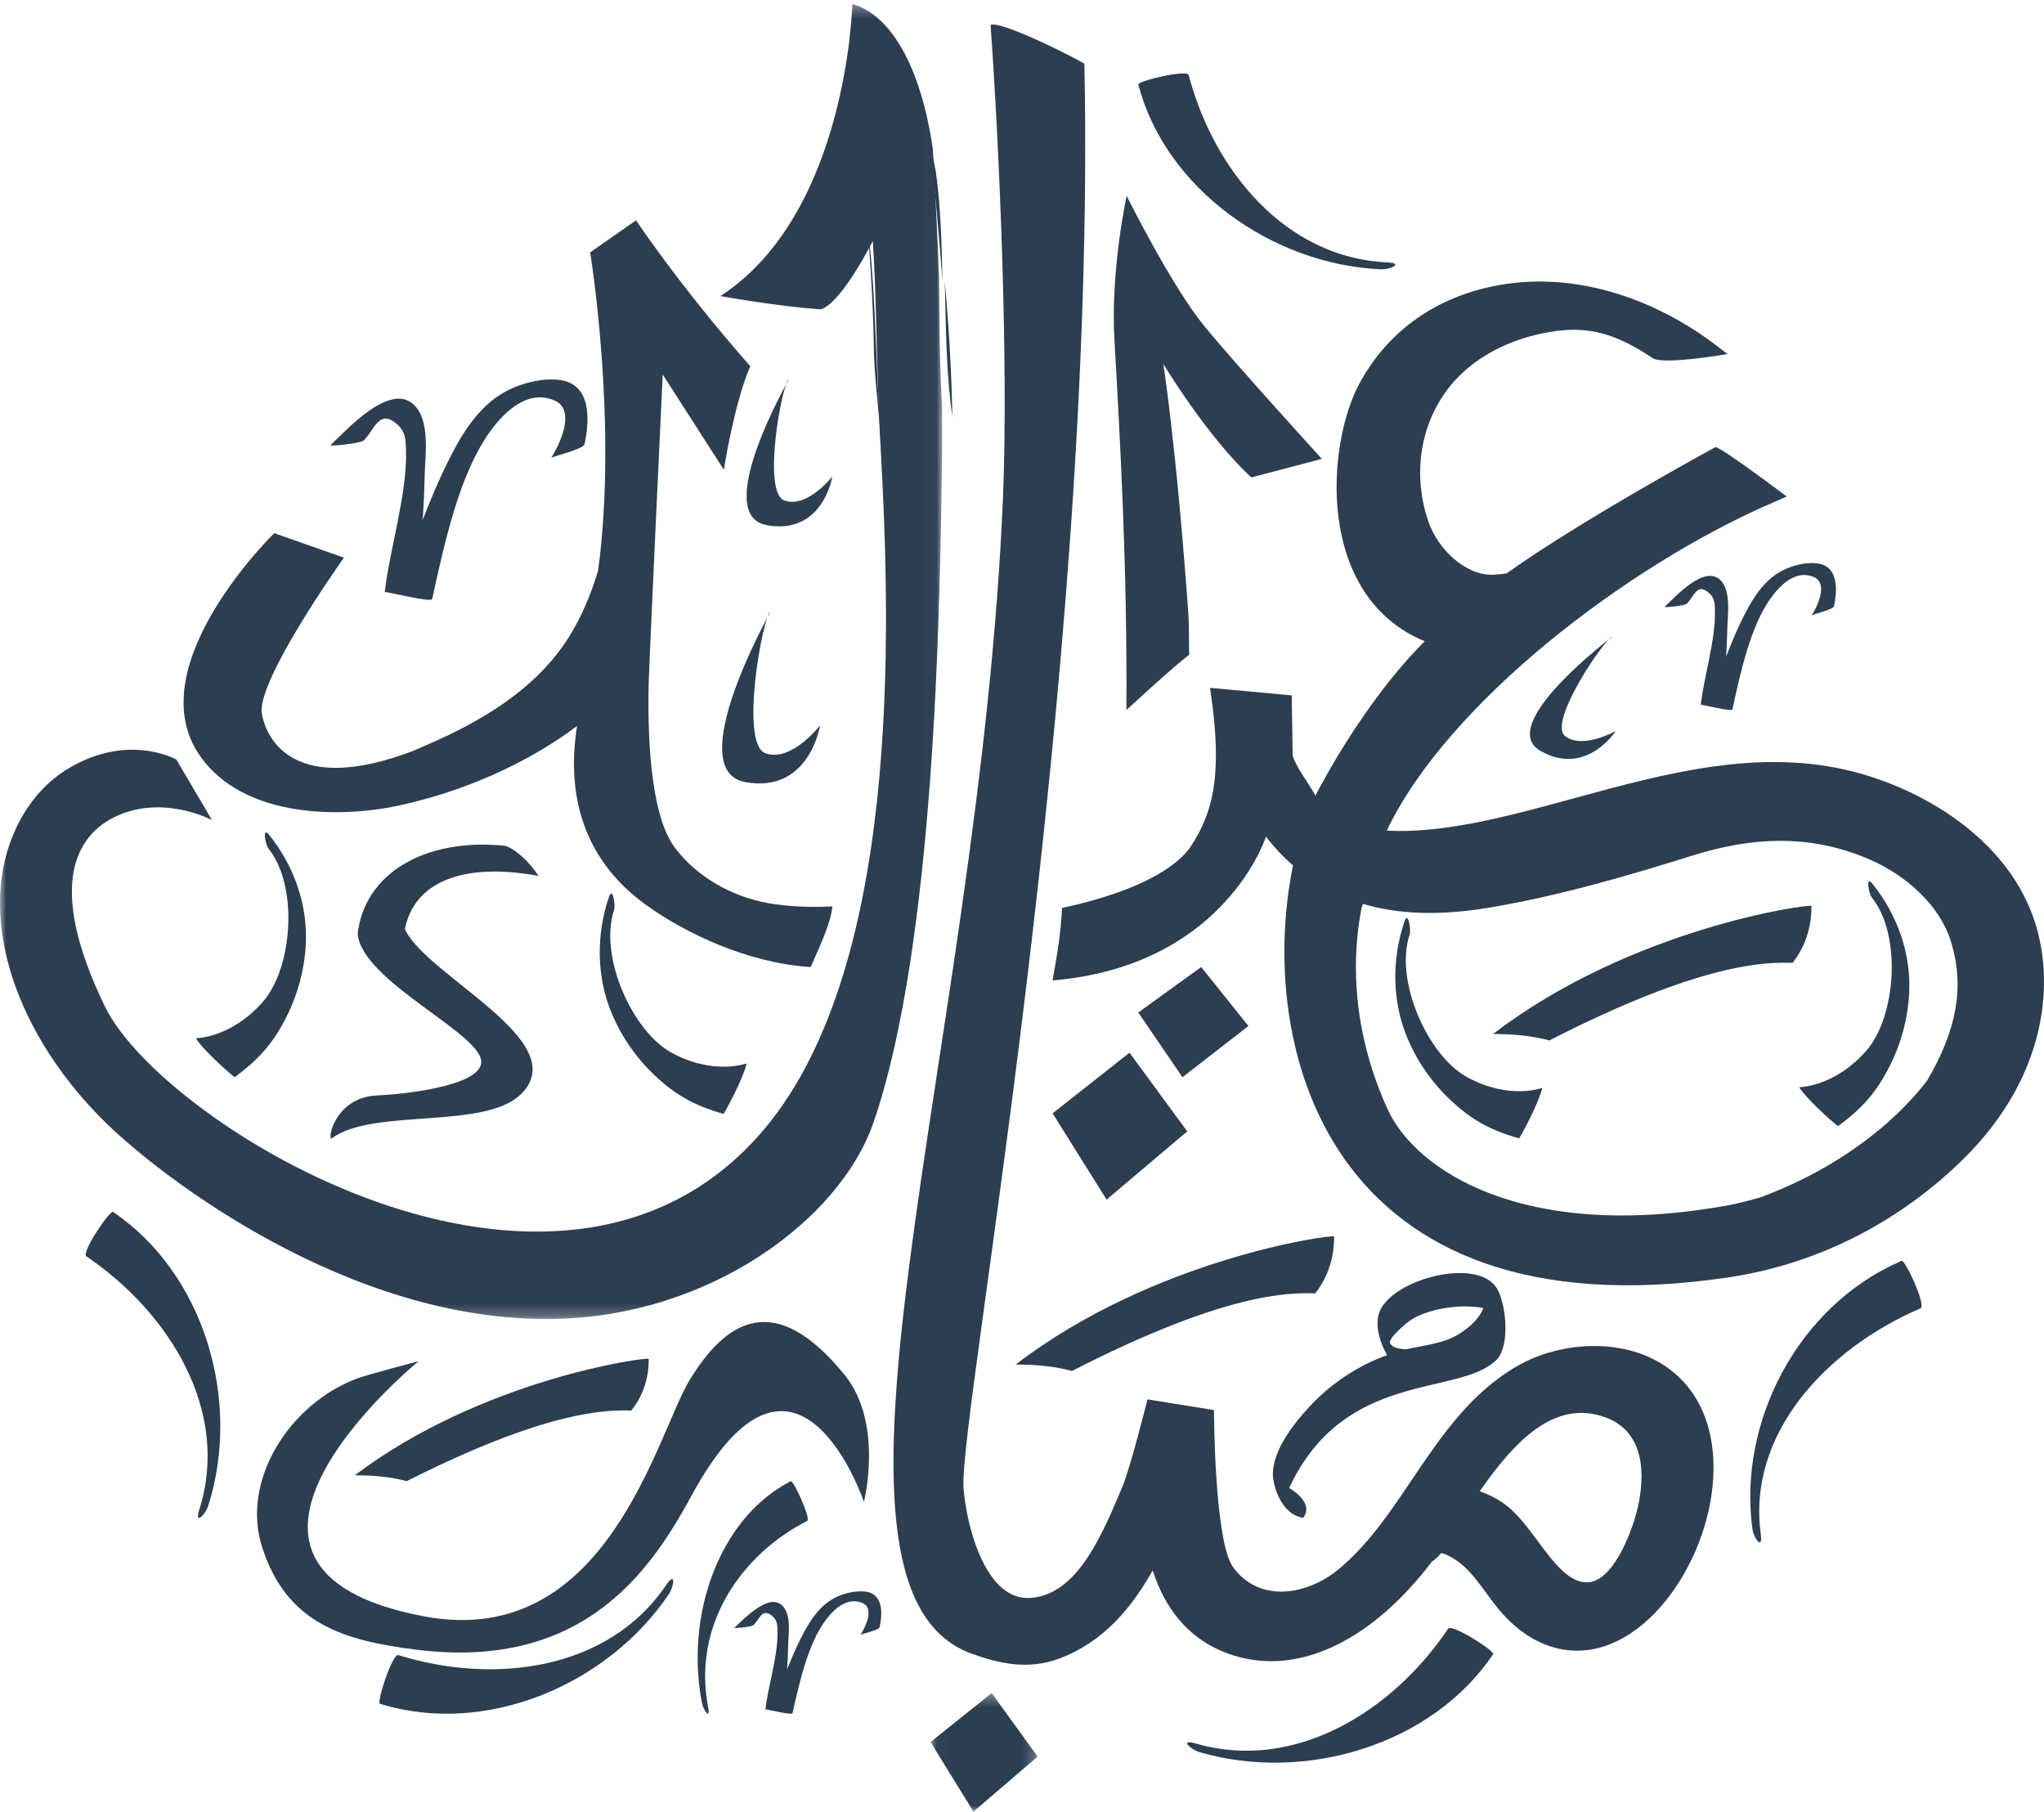 <?xml version="1.0" encoding="UTF-8"?>
<svg width="167px" height="148px" viewBox="0 0 167 148" version="1.1" xmlns="http://www.w3.org/2000/svg" xmlns:xlink="http://www.w3.org/1999/xlink">
    <!-- Generator: sketchtool 52.6 (67491) - http://www.bohemiancoding.com/sketch -->
    <title>51D5FE5E-A1CF-449F-AD18-57163BBBD88D</title>
    <desc>Created with sketchtool.</desc>
    <defs>
        <polygon id="path-1" points="0 0.328 76.975 0.328 76.975 107.756 0 107.756"></polygon>
        <polygon id="path-3" points="0.026 0.313 8.776 0.313 8.776 10 0.026 10"></polygon>
    </defs>
    <g id="Page-1" stroke="none" stroke-width="1" fill="none" fill-rule="evenodd">
        <g id="hari-idul-fitri" transform="translate(-349, -210)">
            <g id="Group-73" transform="translate(349, 210)">
                <path d="M68,74.04 C65.872,74.189 63.769,73.964 62.784,73.785 C59.645,73.216 56.849,71.55 55.114,69.216 C53.342,66.831 52.878,61.306 52.996,55.934 C53.037,54.059 54.145,30.595 54.145,30.595 L59.137,38.371 C59.137,38.371 60.026,32.777 61.302,29.919 C55.521,23.353 51.966,18 51.966,18 L48.217,20.617 C48.217,20.617 50.498,34.497 48.869,46.604 C48.251,48.677 47.476,50.446 46.5,52.01 C44.231,55.647 40.438,58.501 34.564,60.991 C34.294,61.105 34.014,61.243 33.71,61.359 C24.195,64.974 21.79,60.547 21.396,58.317 C20.919,55.62 28.099,45.558 28.099,45.558 L22.41,43.556 C22.41,43.556 11.536,54.12 16.133,61.437 C17.624,63.809 20.263,65.4 23.766,66.036 C26.428,66.519 29.625,66.44 32.537,65.817 C37.938,64.662 43.193,62.298 47.149,59.303 C46.161,65.475 48.057,70.481 52.688,73.858 C55.986,76.262 61.164,78.696 66.234,79 C67.103,77.028 67.908,75.32 68,74.04" id="Fill-1" fill="#2C3E50"></path>
                <path d="M133.751,123.391 C133.225,125.478 131.663,129.379 129.549,129.269 C128.082,129.183 126.899,127.592 125.646,125.906 C124.744,124.693 123.811,123.438 122.687,122.705 C122.125,122.338 121.522,122.041 120.9,121.821 C123.684,117.834 126.991,114.219 131.219,115.808 C134.882,117.184 134.21,121.57 133.751,123.391 M139.609,116.736 C138.897,114.04 137.233,112.022 134.797,110.898 C131.591,109.42 127.222,109.709 123.926,111.618 C120.113,113.827 117.697,117.411 115.36,120.878 C113.514,123.616 111.77,126.203 109.386,128.183 C106.816,130.318 102.917,130.992 100.753,128.039 C99.2,125.921 99.185,115.194 99.185,115.194 L93.751,114.318 C93.751,114.318 92.356,119.913 91.7,121.468 C90.046,125.391 88.173,129.837 84.686,130.48 C83.631,130.676 82.717,130.437 81.898,129.753 C80.052,128.212 78.975,124.542 78.726,121.588 C78.256,116.028 89.643,55.967 88.596,5.193 C85.657,3.572 81.367,1.668 80.934,2.049 C81.656,12.102 82.405,29.651 81.946,40.648 C80.075,85.549 64.491,129.7 79.381,135.092 C81.717,135.938 84.06,136.425 86.535,135.497 C90.182,134.131 92.438,131.36 94.177,128.295 C95.205,131.461 97.041,133.648 99.655,134.812 C101.081,135.447 102.567,135.74 104.08,135.706 C108.449,135.606 113.034,132.778 116.982,127.582 C117.268,127.393 117.518,127.16 117.728,126.887 C118.047,126.886 118.908,127.333 119.567,127.921 C120.244,128.525 120.811,129.295 121.41,130.11 C121.782,130.615 122.166,131.138 122.585,131.627 C125.014,134.465 128.151,135.495 131.191,134.452 C137.027,132.451 141.354,123.345 139.609,116.736" id="Fill-3" fill="#2C3E50"></path>
                <path d="M157.45,88.28 C154.729,91.811 151.181,94.207 148.678,95.596 C147.166,96.436 145.543,97.18 143.856,97.807 C142.959,98.066 142.035,98.315 141.096,98.483 C124.408,101.483 115.65,95.574 113.382,90.643 C111.044,85.558 110.154,79.768 111.245,74.157 C111.282,74.052 111.319,73.946 111.358,73.839 C114.306,74.719 117.713,74.816 121.735,74.138 C127.647,73.141 133.395,71.419 138.32,69.882 C143.043,68.407 147.836,68.069 152.785,70.226 C155.697,71.495 158.416,73.895 159.353,76.788 C160.584,80.587 159.841,84.212 157.45,88.28 M166.126,74.941 C163.781,68.356 157.008,64.479 151.452,63.046 C143.791,61.069 136.09,63.171 128.642,65.203 C127.81,65.43 126.984,65.655 126.164,65.873 C123.113,66.684 117.682,68.124 113.301,67.855 C118.25,57.472 132.901,46.234 144.775,41.087 L145.983,40.563 C145.983,40.563 140.444,36.389 140.141,36.533 C140.141,36.533 129.173,42.495 123.093,46.843 C122.726,46.9 122.362,46.935 122.004,46.95 C119.697,47.044 117.468,44.802 116.725,42.671 C115.159,38.18 116.291,33.343 119.608,30.348 C121.388,28.74 123.771,27.63 126.493,27.14 C129.855,26.535 132.13,27.33 135.042,29.266 C135.892,29.831 141.136,28.924 141.136,28.924 L140.502,28.431 C134.974,24.127 128.177,22.074 121.919,23.398 C117.041,24.428 113.277,27.203 111.021,31.419 C109.374,34.498 108.143,41.26 110.561,46.656 C111.771,49.355 113.772,51.309 116.406,52.387 C113.405,55.352 110.091,60.009 107.47,65.001 C106.97,64.032 105.897,62.706 105.612,61.722 L105.539,56.806 L98.861,56.194 L98.938,56.729 C99.903,63.388 99.07,66.444 97.295,69.139 C96.329,70.606 93.499,72.724 86.775,74.176 C86.635,76.56 86.419,77.652 86,80.097 C99.562,78.944 103.157,69.152 103.435,68.341 C104.08,69.196 104.819,69.984 105.645,70.699 C102.637,85.265 108.268,109.202 141.144,104.366 C148.827,103.235 155.45,99.581 160.437,94.66 C167.371,87.814 167.922,79.985 166.126,74.941" id="Fill-5" fill="#2C3E50"></path>
                <path d="M77,23 C76.74,19.346 76.399,15.668 76,12 C76.178,12.641 76.329,13.307 76.456,13.996 C76.848,16.745 76.943,19.846 77,23" id="Fill-7" fill="#2C3E50"></path>
                <path d="M77.508,33.653 C77.499,33.66 77.499,33.66 77.492,33.669 L77.492,33.331 C77.492,33.435 77.499,33.548 77.508,33.653" id="Fill-9" fill="#2C3E50"></path>
                <g id="Group-13">
                    <mask id="mask-2" fill="white">
                        <use xlink:href="#path-1"></use>
                    </mask>
                    <g id="Clip-12"></g>
                    <path d="M76.94,39.46 C76.776,49.103 76.431,77.121 71.346,91.754 C68.617,99.615 58.025,107.538 45.209,107.752 C28.404,108.026 13.02,95.993 8.705,91.783 C2.75,85.966 -0.486,78.714 0.059,72.378 C0.401,68.423 2.363,64.768 5.457,62.862 C10.435,59.787 14.409,62.052 14.409,62.052 L17.319,66.994 C17.319,66.994 13.02,64.694 9.008,66.933 C6.633,68.258 3.542,71.923 8.595,82.266 C13.3,91.899 45.322,111.636 62.059,92.689 C73.634,79.592 72.789,51.664 71.952,36.621 C71.949,36.573 71.946,36.527 71.946,36.482 C71.926,36.137 71.907,35.789 71.887,35.44 C71.62,30.195 71.63,24.449 71.311,19.697 C71.298,19.72 71.288,19.739 71.275,19.762 C68.249,25.501 66.957,25.268 66.957,25.268 C63.313,24.998 58.859,24.188 58.859,24.188 C69.251,17.436 69.638,0.328 69.638,0.328 C72.722,1.186 75.213,5.332 76.205,12.107 C76.209,12.119 76.212,12.132 76.212,12.145 C76.415,15.648 76.589,19.162 76.721,22.652 C76.76,26.249 76.766,29.917 76.969,33.182 L76.969,33.317 C76.982,35.386 76.976,37.437 76.94,39.46" id="Fill-11" fill="#2C3E50" mask="url(#mask-2)"></path>
                </g>
                <path d="M72,36 C71.689,32.757 71.421,30.197 71.4,28.636 C71.363,25.905 71.216,23.02 71,20.065 C71.021,20.042 71.037,20.023 71.058,20 C71.579,24.829 71.564,30.669 72,36" id="Fill-14" fill="#2C3E50"></path>
                <path d="M76.508,12.552 C76.508,12.52 76.5,12.488 76.492,12.455 L76.5,12.448 C76.5,12.48 76.508,12.52 76.508,12.552" id="Fill-16" fill="#2C3E50"></path>
                <path d="M77.809,34 C77.303,30.589 77.287,26.758 77.191,23 C77.528,26.7 77.745,30.377 77.809,34" id="Fill-18" fill="#2C3E50"></path>
                <path d="M69.001,112.312 C63.285,105.295 59.315,107.867 56.331,112.764 C53.675,117.121 49.596,134.827 34.706,132.057 C13.494,128.11 34.199,111.203 34.199,111.203 C34.199,111.203 30.098,112.27 29.167,112.618 C23.652,114.685 19.649,120.951 21.427,126.425 C23.414,132.538 27.872,134.021 34.13,134.783 C47.897,136.461 53.312,128.039 56.541,122.11 C65.089,106.414 70.586,122.691 70.586,122.691 C70.586,122.691 72.218,116.262 69.001,112.312" id="Fill-20" fill="#2C3E50"></path>
                <path d="M33.079,75.902 C33.829,72.121 37.709,70.398 44,71.556 C43.075,70.135 41.764,69.143 41.145,69.083 C34.707,68.464 29.805,71.345 29.224,76.263 C29.519,80.201 39.576,84.517 39.317,86.838 C39.098,88.791 32.756,89.404 30.783,89.493 C27.294,89.651 26.672,93.319 27.134,92.978 C30.478,90.51 39.539,92.299 42.531,89.417 C47.007,85.103 34.823,79.742 33.079,75.902" id="Fill-22" fill="#2C3E50"></path>
                <path d="M21.977,68.188 C21.4,67.471 21.687,69.015 21.935,69.323 C24.407,72.396 23.906,79.071 21.481,81.837 C18.867,84.819 16,84.819 16,84.819 C16.455,85.585 18.356,87.371 19.169,88 C21.214,86.503 22.334,85.17 23.377,83.127 C24.309,81.3 24.855,79.3 24.978,77.243 C25.176,73.942 24.021,70.73 21.977,68.188" id="Fill-24" fill="#2C3E50"></path>
                <path d="M152.976,72.188 C152.4,71.471 152.687,73.015 152.935,73.323 C155.406,76.396 154.906,83.071 152.481,85.837 C149.867,88.818 147,88.818 147,88.818 C147.454,89.585 149.355,91.371 150.169,92 C152.214,90.503 153.334,89.17 154.377,87.127 C155.309,85.301 155.855,83.3 155.978,81.243 C156.175,77.942 155.021,74.73 152.976,72.188" id="Fill-26" fill="#2C3E50"></path>
                <path d="M49.752,73.266 C50.047,72.384 50.303,73.946 50.176,74.324 C48.909,78.103 51.647,84.235 54.857,85.992 C58.317,87.886 61,86.873 61,86.873 C60.835,87.758 59.663,90.118 59.116,91 C56.693,90.308 55.192,89.445 53.521,87.882 C52.028,86.485 50.836,84.788 50.022,82.886 C48.714,79.836 48.703,76.392 49.752,73.266" id="Fill-28" fill="#2C3E50"></path>
                <path d="M114.752,75.266 C115.047,74.384 115.303,75.945 115.176,76.324 C113.909,80.103 116.647,86.235 119.857,87.992 C123.317,89.886 126,88.873 126,88.873 C125.835,89.757 124.663,92.117 124.116,93 C121.693,92.308 120.192,91.444 118.521,89.881 C117.028,88.485 115.836,86.788 115.022,84.886 C113.714,81.836 113.703,78.392 114.752,75.266" id="Fill-30" fill="#2C3E50"></path>
                <path d="M45.523,31.018 C43.947,30.892 42.127,31.44 40.856,32.249 C38.805,33.555 37.519,35.827 36.477,37.956 C35.76,39.422 35.135,40.938 34.54,42.467 C34.615,41.314 34.669,40.161 34.691,39.005 C34.723,37.372 35.148,34.694 34.015,33.282 C32.079,30.873 28.224,35.244 27.006,36.36 C26.865,36.489 29.444,36.226 29.702,35.99 C30.544,35.219 30.901,33.563 32.167,34.442 C33.145,35.121 33.147,35.834 33.173,36.873 C33.261,40.394 31.835,44.87 31.437,48.369 C31.446,48.284 35.239,49.259 35.311,48.933 C36.302,44.41 37.521,38.743 40.03,35.266 C41.268,33.55 43.166,31.796 45.303,32.715 C46.837,33.374 46.121,35.63 45.025,37.425 C45.123,37.265 47.669,36.72 47.761,36.281 C48.188,34.26 48.348,31.243 45.523,31.018" id="Fill-32" fill="#2C3E50"></path>
                <path d="M70.584,130.01 C69.684,129.94 68.644,130.244 67.918,130.694 C66.746,131.419 66.011,132.681 65.416,133.864 C65.005,134.679 64.649,135.521 64.308,136.37 C64.351,135.73 64.382,135.089 64.394,134.447 C64.412,133.54 64.656,132.052 64.008,131.268 C62.902,129.929 60.699,132.358 60.003,132.978 C59.923,133.05 61.397,132.904 61.544,132.772 C62.025,132.344 62.229,131.424 62.953,131.912 C63.511,132.289 63.512,132.685 63.527,133.262 C63.577,135.219 62.763,137.705 62.535,139.649 C62.54,139.602 64.708,140.144 64.749,139.963 C65.316,137.45 66.012,134.302 67.446,132.37 C68.153,131.417 69.238,130.442 70.458,130.953 C71.335,131.319 70.926,132.572 70.3,133.569 C70.356,133.48 71.811,133.177 71.864,132.934 C72.107,131.811 72.199,130.135 70.584,130.01" id="Fill-34" fill="#2C3E50"></path>
                <path d="M148.348,46.012 C147.298,45.928 146.085,46.293 145.237,46.833 C143.87,47.704 143.013,49.218 142.318,50.637 C141.84,51.615 141.423,52.625 141.027,53.644 C141.076,52.876 141.112,52.107 141.127,51.337 C141.148,50.248 141.432,48.463 140.677,47.522 C139.386,45.915 136.816,48.83 136.004,49.574 C135.91,49.659 137.629,49.484 137.801,49.327 C138.362,48.813 138.601,47.709 139.445,48.295 C140.096,48.748 140.098,49.223 140.115,49.915 C140.174,52.263 139.223,55.247 138.958,57.579 C138.964,57.522 141.493,58.173 141.54,57.955 C142.202,54.94 143.014,51.162 144.687,48.844 C145.512,47.7 146.777,46.531 148.202,47.143 C149.225,47.583 148.747,49.087 148.017,50.283 C148.082,50.177 149.779,49.813 149.841,49.521 C150.125,48.173 150.232,46.162 148.348,46.012" id="Fill-36" fill="#2C3E50"></path>
                <path d="M113.347,21.437 C105.064,21.077 99.176,13.951 97.121,6.137 C96.991,5.643 92.926,6.623 93.001,6.909 C95.248,15.452 103.97,21.614 112.821,21.998 C113.586,22.032 114.74,21.498 113.347,21.437" id="Fill-38" fill="#2C3E50"></path>
                <path d="M143.859,125.331 C142.744,117.202 149.125,110.235 156.913,106.881 C157.406,106.669 155.651,102.88 155.365,103.003 C146.85,106.669 141.987,116.229 143.178,124.916 C143.281,125.666 144.046,126.698 143.859,125.331" id="Fill-40" fill="#2C3E50"></path>
                <path d="M57.851,139.444 C56.559,132.669 60.645,126.947 65.95,124.247 C66.287,124.076 64.81,120.903 64.615,121.002 C58.815,123.955 55.963,131.852 57.344,139.091 C57.463,139.717 58.068,140.584 57.851,139.444" id="Fill-42" fill="#2C3E50"></path>
                <path d="M16.286,123.313 C18.819,115.355 13.937,107.302 7.053,102.633 C6.617,102.337 8.986,98.835 9.238,99.006 C16.765,104.111 19.721,114.508 17.014,123.012 C16.781,123.747 15.86,124.652 16.286,123.313" id="Fill-44" fill="#2C3E50"></path>
                <path d="M97.691,142.43 C105.727,144.779 113.737,139.869 118.315,133.055 C118.605,132.623 122.162,134.884 121.994,135.134 C116.989,142.584 106.593,145.648 98.005,143.138 C97.263,142.921 96.338,142.035 97.691,142.43" id="Fill-46" fill="#2C3E50"></path>
                <path d="M54.436,129.475 C49.744,136.433 40.432,137.663 32.548,135.212 C32.049,135.057 30.753,139.098 31.042,139.188 C39.661,141.868 49.633,137.668 54.646,130.232 C55.08,129.589 55.226,128.304 54.436,129.475" id="Fill-48" fill="#2C3E50"></path>
                <path d="M83.002,111.46 C82.926,111.518 85.219,111.354 87.581,112 C100.028,105.623 105.261,105.585 107.459,105.66 C109.143,103.54 108.993,101.14 108.999,101.011 C108.764,100.832 94.291,102.819 83.002,111.46" id="Fill-50" fill="#2C3E50"></path>
                <path d="M122.002,84.46 C121.926,84.518 124.219,84.354 126.581,85 C139.028,78.623 144.261,78.585 146.459,78.66 C148.143,76.54 147.993,74.14 147.999,74.011 C147.764,73.832 133.291,75.819 122.002,84.46" id="Fill-52" fill="#2C3E50"></path>
                <path d="M29.002,120.509 C28.932,120.561 31.048,120.413 33.229,121 C44.718,115.202 49.548,115.168 51.578,115.236 C53.132,113.309 52.994,111.127 52.999,111.01 C52.782,110.847 39.422,112.654 29.002,120.509" id="Fill-54" fill="#2C3E50"></path>
                <path d="M118.335,109.418 C117.237,109.835 116.035,109.965 114.883,110.23 C114.266,110.204 113.729,110.076 113.572,109.731 C113.394,109.34 114.946,108.006 115.426,107.732 C116.924,106.878 119.35,106.507 121.198,106.856 C120.77,108.02 119.283,109.058 118.335,109.418 M122.372,105.378 C120.897,102.53 113.368,104.537 112.631,107.412 C112.367,108.445 112.77,109.735 113.325,110.703 C110.874,111.596 108.668,113.079 106.932,114.971 C105.586,116.437 103.689,118.859 104.043,120.934 C104.265,122.232 105.067,123.811 106.491,124 C106.391,123.986 107.61,123.002 105.331,121.549 C109.849,111.889 119.095,114.112 122.226,111.136 C123.386,110.032 123.078,106.74 122.372,105.378" id="Fill-56" fill="#2C3E50"></path>
                <g id="Group-60" transform="translate(76, 138)">
                    <mask id="mask-4" fill="white">
                        <use xlink:href="#path-3"></use>
                    </mask>
                    <g id="Clip-59"></g>
                    <polygon id="Fill-58" fill="#2C3E50" mask="url(#mask-4)" points="5.024 0.313 0.026 4.311 3.535 10 8.776 5.499"></polygon>
                </g>
                <polygon id="Fill-61" fill="#2C3E50" points="98.141 79 93 82.715 96.609 88 102 83.819"></polygon>
                <polygon id="Fill-63" fill="#2C3E50" points="92.283 86 86 90.953 90.411 98 97 92.425"></polygon>
                <path d="M92.03,58 C93.342,56.809 95.758,54.573 97.159,53.486 C97.134,52.71 97.152,50.988 97.096,50.208 C96.119,36.49 95.045,29.729 95.045,29.729 C95.045,29.729 98.623,35.678 102.237,39.002 L108,37.487 C108,37.487 101.016,29.839 98.368,26.607 C95.719,23.374 92.05,16 92.05,16 C92.05,16 90.73,22.028 91.05,27.691 C91.503,35.71 92.108,46.234 92.03,58" id="Fill-65" fill="#2C3E50"></path>
                <path d="M62.942,50 C62.942,50 55.654,62.946 60.897,63.892 C66.138,64.838 67,59.261 67,59.261 C67,59.261 64.621,62.337 62.517,61.526 C60.413,60.715 62.324,50.304 62.942,50" id="Fill-67" fill="#2C3E50"></path>
                <path d="M131.755,52 C131.755,52 122.122,59.22 125.863,61.346 C129.603,63.473 132,59.732 132,59.732 C132,59.732 129.212,61.268 127.846,60.106 C126.479,58.945 131.184,52.046 131.755,52" id="Fill-69" fill="#2C3E50"></path>
                <path d="M64.45,31 C64.45,31 58.073,42.096 62.659,42.907 C67.246,43.719 68,38.938 68,38.938 C68,38.938 65.918,41.574 64.077,40.879 C62.237,40.184 63.909,31.261 64.45,31" id="Fill-71" fill="#2C3E50"></path>
            </g>
        </g>
    </g>
</svg>